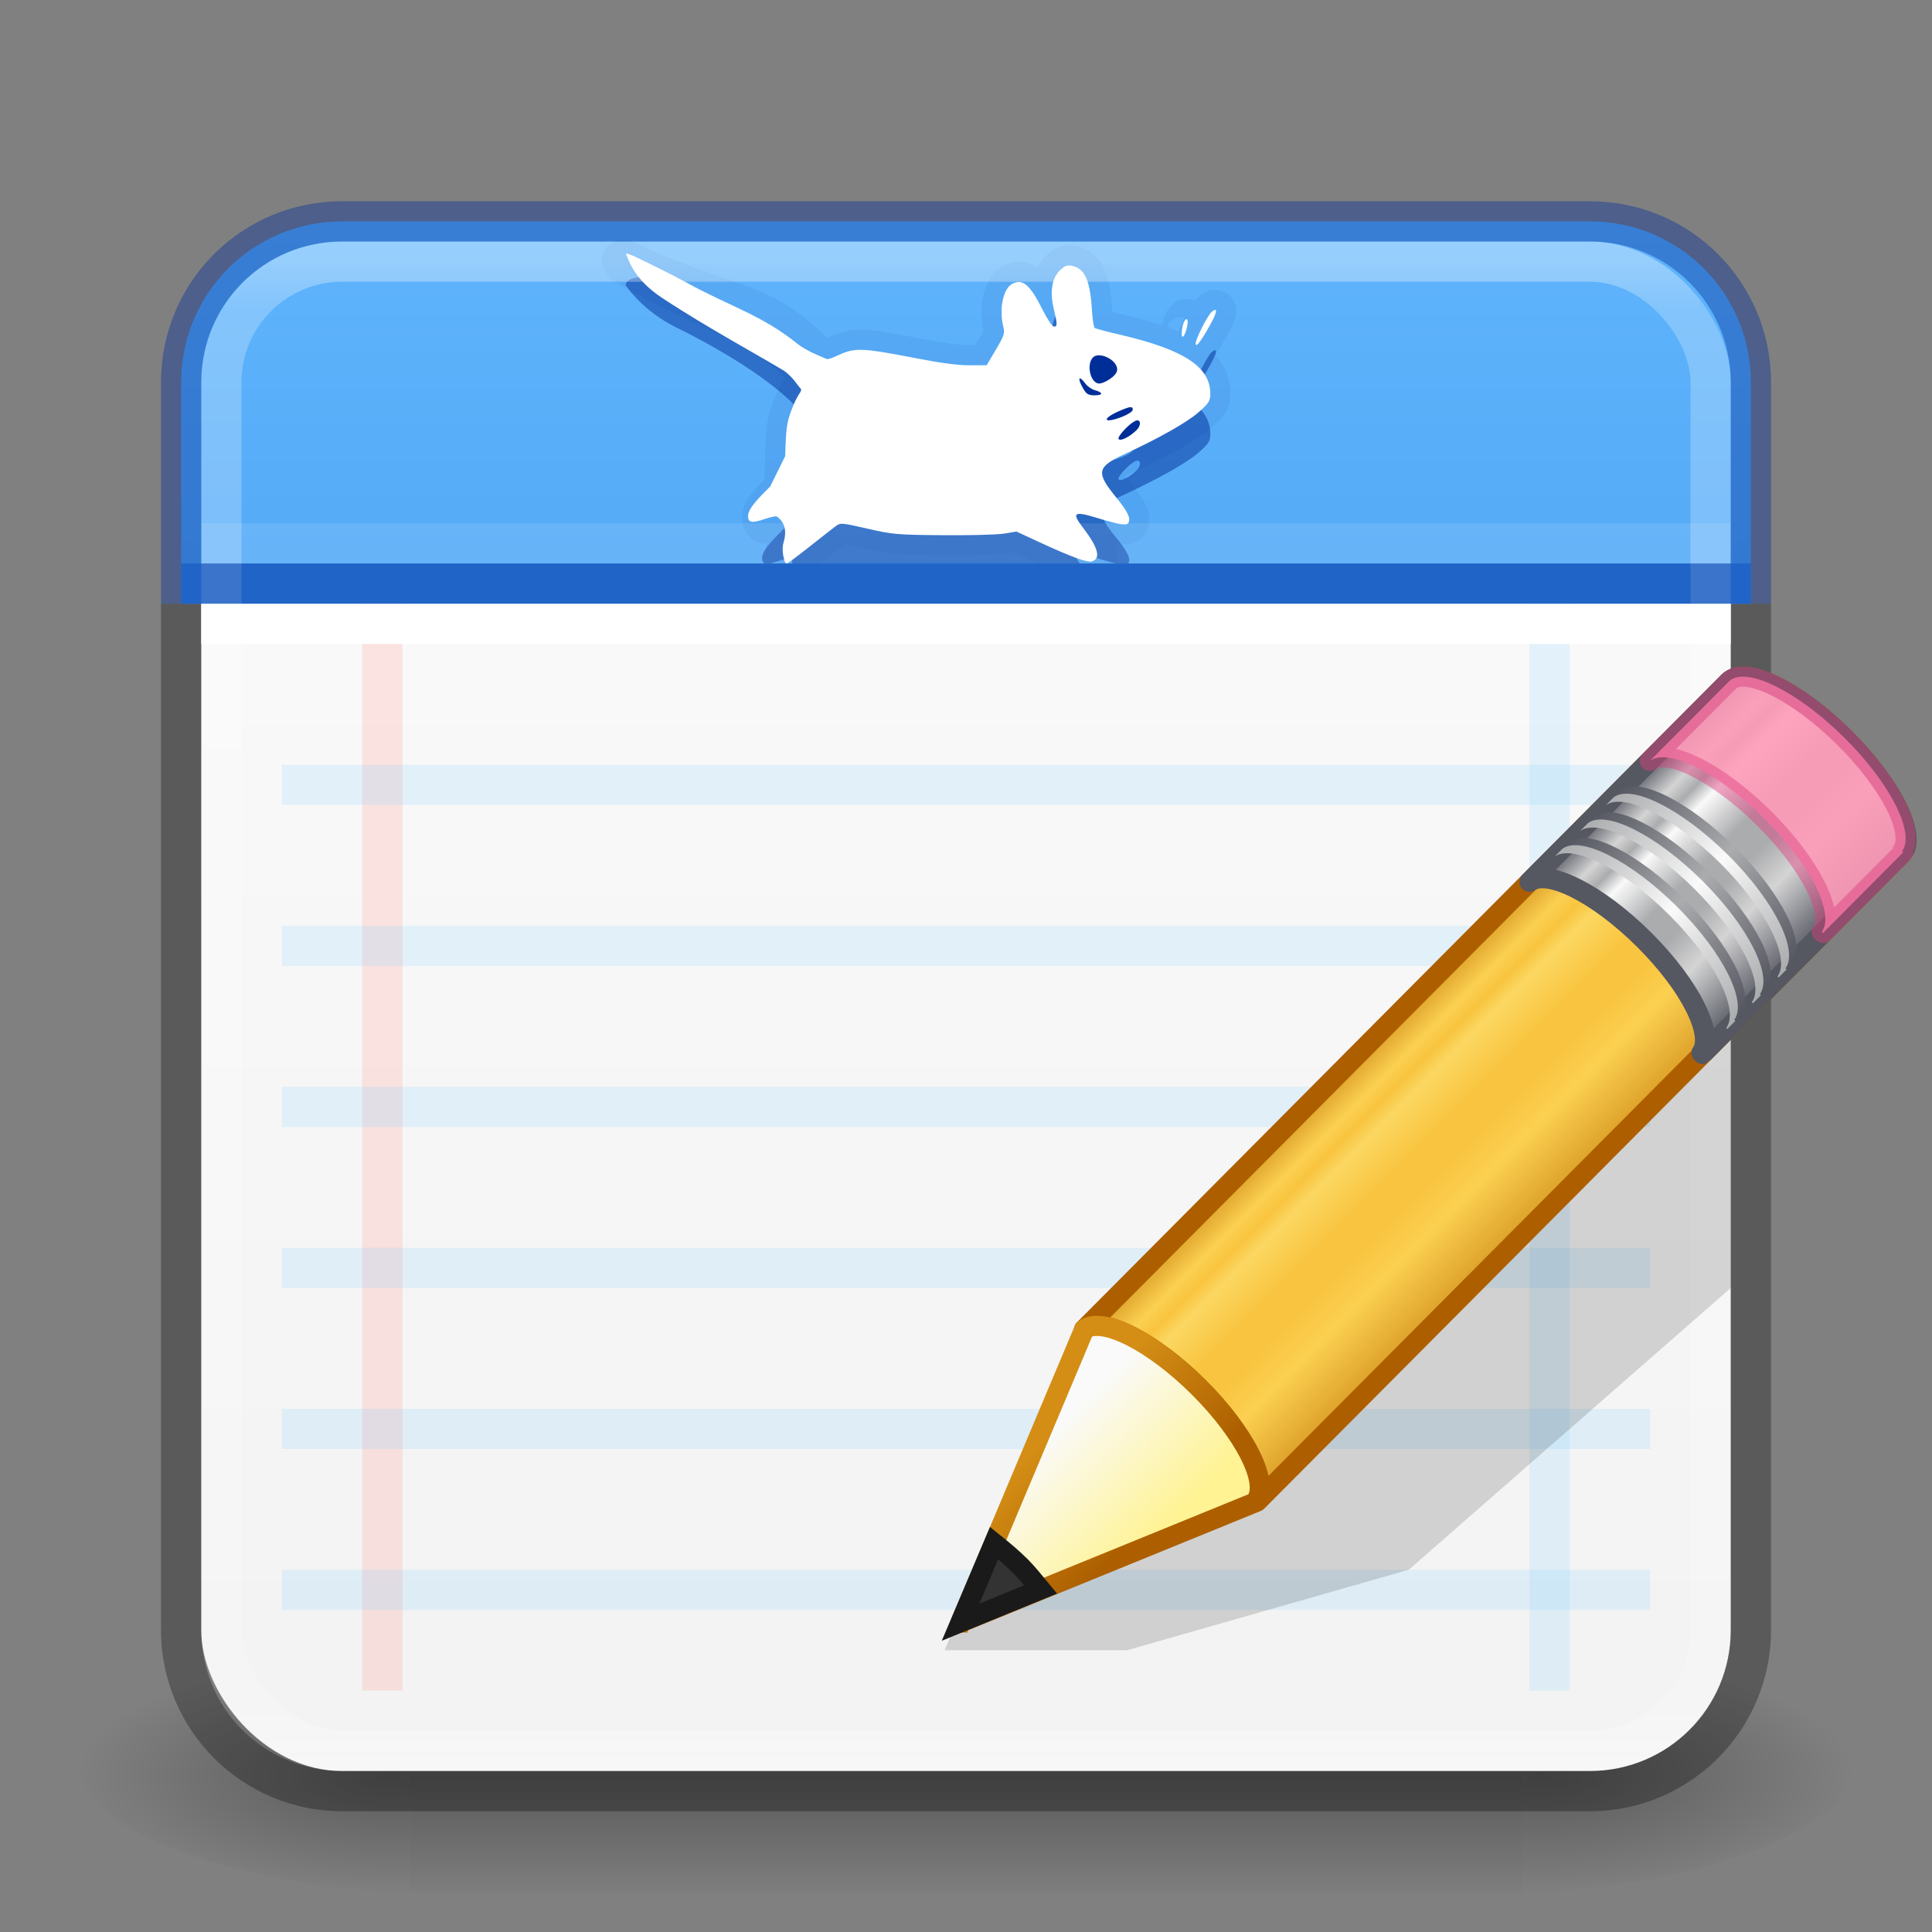 <?xml version="1.0" encoding="UTF-8" standalone="no"?>
<svg
   width="48px"
   height="48px"
   id="svg4828"
   version="1.1"
   sodipodi:docname="org.xfce.mousepad.svg"
   inkscape:version="1.2.2 (b0a8486541, 2022-12-01)"
   xmlns:inkscape="http://www.inkscape.org/namespaces/inkscape"
   xmlns:sodipodi="http://sodipodi.sourceforge.net/DTD/sodipodi-0.dtd"
   xmlns:xlink="http://www.w3.org/1999/xlink"
   xmlns="http://www.w3.org/2000/svg"
   xmlns:svg="http://www.w3.org/2000/svg"
   xmlns:rdf="http://www.w3.org/1999/02/22-rdf-syntax-ns#"
   xmlns:cc="http://creativecommons.org/ns#"
   xmlns:dc="http://purl.org/dc/elements/1.1/">
  <rect width="100%" height="100%" fill="#808080" stroke="none"/>
  <sodipodi:namedview
     id="namedview111"
     pagecolor="#ffffff"
     bordercolor="#666666"
     borderopacity="1.0"
     inkscape:pageshadow="2"
     inkscape:pageopacity="0.0"
     inkscape:pagecheckerboard="0"
     showgrid="false"
     inkscape:zoom="45.254834"
     inkscape:cx="15.711029"
     inkscape:cy="18.373728"
     inkscape:window-width="1317"
     inkscape:window-height="890"
     inkscape:window-x="601"
     inkscape:window-y="106"
     inkscape:window-maximized="0"
     inkscape:current-layer="svg4828"
     inkscape:showpageshadow="2"
     inkscape:deskcolor="#d1d1d1" />
  <defs
     id="defs4830">
    <linearGradient
       inkscape:collect="always"
       id="linearGradient16186">
      <stop
         style="stop-color:#64baff;stop-opacity:1"
         offset="0"
         id="stop16182" />
      <stop
         style="stop-color:#3689e6;stop-opacity:1"
         offset="1"
         id="stop16184" />
    </linearGradient>
    <linearGradient
       xlink:href="#linearGradient4014"
       id="linearGradient3097"
       gradientUnits="userSpaceOnUse"
       gradientTransform="translate(3.78e-6,1)"
       x1="24"
       y1="5.502"
       x2="24"
       y2="43" />
    <linearGradient
       id="linearGradient4014">
      <stop
         id="stop4016"
         style="stop-color:#ffffff;stop-opacity:0.35;"
         offset="0" />
      <stop
         id="stop4018"
         style="stop-color:#ffffff;stop-opacity:0.24;"
         offset="0.031" />
      <stop
         id="stop4020"
         style="stop-color:#ffffff;stop-opacity:0.157"
         offset="0.953" />
      <stop
         id="stop4022"
         style="stop-color:#ffffff;stop-opacity:0.392"
         offset="1" />
    </linearGradient>
    <linearGradient
       xlink:href="#linearGradient3299-6"
       id="linearGradient3152"
       gradientUnits="userSpaceOnUse"
       x1="29.773"
       y1="54.367"
       x2="29.773"
       y2="4.714"
       gradientTransform="matrix(0.844,0,0,1.027,3.732,-1.704)" />
    <linearGradient
       id="linearGradient3299-6">
      <stop
         id="stop3301-7"
         style="stop-color:#f0f0f0;stop-opacity:1;"
         offset="0" />
      <stop
         id="stop3303-7"
         style="stop-color:#fcfcfc;stop-opacity:1;"
         offset="1" />
    </linearGradient>
    <radialGradient
       xlink:href="#linearGradient5060-6"
       id="radialGradient3157"
       gradientUnits="userSpaceOnUse"
       gradientTransform="matrix(-0.066,0,0,0.025,49.673,31.942)"
       cx="605.714"
       cy="486.648"
       fx="605.714"
       fy="486.648"
       r="117.143" />
    <linearGradient
       id="linearGradient5060-6">
      <stop
         id="stop5062-3"
         style="stop-color:#000000;stop-opacity:1"
         offset="0" />
      <stop
         id="stop5064-1"
         style="stop-color:#000000;stop-opacity:0"
         offset="1" />
    </linearGradient>
    <radialGradient
       xlink:href="#linearGradient5060-6"
       id="radialGradient3160"
       gradientUnits="userSpaceOnUse"
       gradientTransform="matrix(0.066,0,0,0.025,-1.673,31.942)"
       cx="605.714"
       cy="486.648"
       fx="605.714"
       fy="486.648"
       r="117.143" />
    <linearGradient
       id="linearGradient5048-7">
      <stop
         id="stop5050-5"
         style="stop-color:#000000;stop-opacity:0"
         offset="0" />
      <stop
         id="stop5056-9"
         style="stop-color:#000000;stop-opacity:1"
         offset="0.5" />
      <stop
         id="stop5052-6"
         style="stop-color:#000000;stop-opacity:0"
         offset="1" />
    </linearGradient>
    <linearGradient
       y2="609.505"
       x2="302.857"
       y1="366.648"
       x1="302.857"
       gradientTransform="matrix(0.057,0,0,0.025,3.308,31.942)"
       gradientUnits="userSpaceOnUse"
       id="linearGradient4826"
       xlink:href="#linearGradient5048-7" />
    <linearGradient
       spreadMethod="pad"
       gradientTransform="matrix(0.657,-0.66,0.735,0.731,0.987,21.863)"
       gradientUnits="userSpaceOnUse"
       xlink:href="#linearGradient954"
       id="linearGradient3432"
       y2="31.211"
       x2="23.576"
       y1="25.357"
       x1="23.576" />
    <linearGradient
       id="linearGradient954">
      <stop
         id="stop938"
         style="stop-color:#ad5f00;stop-opacity:1"
         offset="0" />
      <stop
         id="stop940"
         style="stop-color:#ffe16b;stop-opacity:1"
         offset="0.135" />
      <stop
         id="stop942"
         style="stop-color:#f9c440;stop-opacity:1"
         offset="0.202" />
      <stop
         id="stop944"
         style="stop-color:#fff394;stop-opacity:1"
         offset="0.27" />
      <stop
         id="stop946"
         style="stop-color:#f9c440;stop-opacity:1"
         offset="0.447" />
      <stop
         id="stop948"
         style="stop-color:#f9c440;stop-opacity:1"
         offset="0.571" />
      <stop
         id="stop950"
         style="stop-color:#ffe16b;stop-opacity:1"
         offset="0.72" />
      <stop
         id="stop952"
         style="stop-color:#ad5f00;stop-opacity:1"
         offset="1" />
    </linearGradient>
    <linearGradient
       spreadMethod="pad"
       y2="31.211"
       x2="23.576"
       y1="25.357"
       x1="23.576"
       gradientTransform="matrix(0.657,-0.66,0.735,0.731,0.987,21.863)"
       gradientUnits="userSpaceOnUse"
       id="linearGradient933"
       xlink:href="#linearGradient3155-40" />
    <linearGradient
       id="linearGradient3155-40">
      <stop
         offset="0"
         style="stop-color:#555761;stop-opacity:1"
         id="stop2541" />
      <stop
         offset="0.135"
         style="stop-color:#d4d4d4;stop-opacity:1"
         id="stop2543" />
      <stop
         offset="0.202"
         style="stop-color:#abacae;stop-opacity:1"
         id="stop2545" />
      <stop
         offset="0.27"
         style="stop-color:#fafafa;stop-opacity:1"
         id="stop2547" />
      <stop
         offset="0.447"
         style="stop-color:#abacae;stop-opacity:1"
         id="stop2549" />
      <stop
         offset="0.571"
         style="stop-color:#abacae;stop-opacity:1"
         id="stop2551" />
      <stop
         offset="0.72"
         style="stop-color:#d4d4d4;stop-opacity:1"
         id="stop2553" />
      <stop
         offset="1"
         style="stop-color:#555761;stop-opacity:1"
         id="stop2555" />
    </linearGradient>
    <linearGradient
       gradientTransform="matrix(0.638,-0.641,0.86,0.855,-1.419,18.487)"
       gradientUnits="userSpaceOnUse"
       xlink:href="#linearGradient3240-279"
       id="linearGradient3427"
       y2="30"
       x2="30.038"
       y1="24.99"
       x1="30.038" />
    <linearGradient
       id="linearGradient3240-279">
      <stop
         offset="0"
         style="stop-color:#555761;stop-opacity:1"
         id="stop2559" />
      <stop
         offset="0.5"
         style="stop-color:#abacae;stop-opacity:1"
         id="stop2561" />
      <stop
         offset="1"
         style="stop-color:#555761;stop-opacity:1"
         id="stop2563" />
    </linearGradient>
    <linearGradient
       gradientTransform="matrix(0.638,-0.641,0.86,0.855,-1.601,18.671)"
       gradientUnits="userSpaceOnUse"
       xlink:href="#linearGradient3223-789"
       id="linearGradient3424"
       y2="30"
       x2="30.038"
       y1="24.99"
       x1="30.038" />
    <linearGradient
       id="linearGradient3223-789">
      <stop
         offset="0"
         style="stop-color:#abacae;stop-opacity:1"
         id="stop2567" />
      <stop
         offset="0.5"
         style="stop-color:#fafafa;stop-opacity:1"
         id="stop2569" />
      <stop
         offset="1"
         style="stop-color:#abacae;stop-opacity:1"
         id="stop2571" />
    </linearGradient>
    <linearGradient
       gradientTransform="matrix(0.638,-0.641,0.86,0.855,-0.784,17.849)"
       gradientUnits="userSpaceOnUse"
       xlink:href="#linearGradient3240-279"
       id="linearGradient3421"
       y2="30"
       x2="30.038"
       y1="24.99"
       x1="30.038" />
    <linearGradient
       gradientTransform="matrix(0.638,-0.641,0.86,0.855,-0.966,18.033)"
       gradientUnits="userSpaceOnUse"
       xlink:href="#linearGradient3223-789"
       id="linearGradient3418"
       y2="30"
       x2="30.038"
       y1="24.99"
       x1="30.038" />
    <linearGradient
       gradientTransform="matrix(0.638,-0.641,0.86,0.855,-0.146,17.208)"
       gradientUnits="userSpaceOnUse"
       xlink:href="#linearGradient3240-279"
       id="linearGradient3415"
       y2="30"
       x2="30.038"
       y1="24.99"
       x1="30.038" />
    <linearGradient
       gradientTransform="matrix(0.638,-0.641,0.86,0.855,-0.328,17.392)"
       gradientUnits="userSpaceOnUse"
       xlink:href="#linearGradient3223-789"
       id="linearGradient3412"
       y2="30"
       x2="30.038"
       y1="24.99"
       x1="30.038" />
    <linearGradient
       gradientTransform="matrix(0.638,-0.641,0.86,0.855,-1.661,18.731)"
       gradientUnits="userSpaceOnUse"
       xlink:href="#linearGradient3290-678"
       id="linearGradient3407"
       y2="26.03"
       x2="9"
       y1="29.057"
       x1="9" />
    <linearGradient
       id="linearGradient3290-678">
      <stop
         offset="0"
         style="stop-color:#fff394;stop-opacity:1"
         id="stop2607" />
      <stop
         offset="1"
         style="stop-color:#fafafa;stop-opacity:1"
         id="stop2609" />
    </linearGradient>
    <linearGradient
       gradientTransform="matrix(0.56,0.024,0.024,0.56,21.547,15.104)"
       gradientUnits="userSpaceOnUse"
       xlink:href="#linearGradient3191-577"
       id="linearGradient3409"
       y2="41.392"
       x2="9.522"
       y1="37.372"
       x1="5.518" />
    <linearGradient
       id="linearGradient3191-577">
      <stop
         offset="0"
         style="stop-color:#d48e15;stop-opacity:1"
         id="stop2613" />
      <stop
         offset="1"
         style="stop-color:#ad5f00;stop-opacity:1"
         id="stop2615" />
    </linearGradient>
    <linearGradient
       inkscape:collect="always"
       xlink:href="#linearGradient16186"
       id="linearGradient16188"
       x1="24"
       y1="0.139"
       x2="24"
       y2="44.5"
       gradientUnits="userSpaceOnUse" />
  </defs>
  <rect
     style="display:inline;overflow:visible;visibility:visible;opacity:0.3;fill:url(#linearGradient4826);fill-opacity:1;fill-rule:nonzero;stroke:none;stroke-width:1;marker:none"
     id="rect2512"
     y="41"
     x="10.178"
     height="6"
     width="27.644" />
  <path
     style="display:inline;overflow:visible;visibility:visible;opacity:0.3;fill:url(#radialGradient3160);fill-opacity:1;fill-rule:nonzero;stroke:none;stroke-width:1;marker:none"
     id="path2514"
     d="m 37.822,41 c 0,0 0,6 0,6 3.375,0.011 8.159,-1.344 8.159,-3 0,-1.656 -3.766,-2.999 -8.159,-2.999 z" />
  <path
     style="display:inline;overflow:visible;visibility:visible;opacity:0.3;fill:url(#radialGradient3157);fill-opacity:1;fill-rule:nonzero;stroke:none;stroke-width:1;marker:none"
     id="path2516"
     d="m 10.178,41 c 0,0 0,6 0,6 C 6.803,47.011 2.019,45.656 2.019,44 c 0,-1.656 3.766,-2.999 8.159,-2.999 z" />
  <rect
     style="fill:url(#linearGradient3152);fill-opacity:1;fill-rule:evenodd;stroke:none;stroke-width:1"
     id="rect2551"
     y="6"
     x="5"
     ry="3.5"
     rx="3.5"
     height="38"
     width="38" />
  <path
     style="fill:none;stroke:#ff8c82;stroke-width:1;stroke-linecap:butt;stroke-linejoin:round;stroke-dasharray:none;stroke-opacity:0.2;paint-order:markers fill stroke;stop-color:#000000"
     d="M 9.5,14 V 42"
     id="path12913" />
  <path
     style="fill:none;stroke:#8cd5ff;stroke-width:1;stroke-linecap:butt;stroke-linejoin:round;stroke-dasharray:none;stroke-opacity:0.2;paint-order:markers fill stroke;stop-color:#000000"
     d="M 38.5,14 V 42"
     id="path316" />
  <path
     style="fill:none;stroke:#8cd5ff;stroke-width:1;stroke-linecap:butt;stroke-linejoin:round;stroke-dasharray:none;stroke-opacity:0.2;paint-order:markers fill stroke;stop-color:#000000"
     d="M 41,19.5 H 7"
     id="path568" />
  <path
     style="fill:none;stroke:#8cd5ff;stroke-width:1;stroke-linecap:butt;stroke-linejoin:round;stroke-dasharray:none;stroke-opacity:0.2;paint-order:markers fill stroke;stop-color:#000000"
     d="M 41,23.5 H 7"
     id="path570" />
  <path
     style="fill:none;stroke:#8cd5ff;stroke-width:1;stroke-linecap:butt;stroke-linejoin:round;stroke-dasharray:none;stroke-opacity:0.2;paint-order:markers fill stroke;stop-color:#000000"
     d="M 41,27.5 H 7"
     id="path572" />
  <path
     style="fill:none;stroke:#8cd5ff;stroke-width:1;stroke-linecap:butt;stroke-linejoin:round;stroke-dasharray:none;stroke-opacity:0.2;paint-order:markers fill stroke;stop-color:#000000"
     d="M 41,31.5 H 7"
     id="path574" />
  <path
     style="fill:none;stroke:#8cd5ff;stroke-width:1;stroke-linecap:butt;stroke-linejoin:round;stroke-dasharray:none;stroke-opacity:0.2;paint-order:markers fill stroke;stop-color:#000000"
     d="M 41,35.5 H 7"
     id="path576" />
  <path
     style="fill:none;stroke:#8cd5ff;stroke-width:1;stroke-linecap:butt;stroke-linejoin:round;stroke-dasharray:none;stroke-opacity:0.2;paint-order:markers fill stroke;stop-color:#000000"
     d="M 41,39.5 H 7"
     id="path658" />
  <path
     id="rect12794"
     style="fill:url(#linearGradient16188);fill-opacity:1;fill-rule:evenodd;stroke-width:1"
     d="m 8.5,5.5 h 31 c 2.216,0 4,1.784 4,4 V 15 H 4.5 V 9.5 c 0,-2.216 1.784,-4 4,-4 z"
     sodipodi:nodetypes="sssccss" />
  <path
     id="path35373"
     d="m 19.489,13.92 c -0.015,-0.044 0.022,-0.247 0.084,-0.451 0.121,-0.404 0.14,-0.554 0.075,-0.597 -0.023,-0.015 -0.163,0.015 -0.312,0.066 -0.31,0.108 -0.407,0.087 -0.402,-0.084 0.004,-0.126 0.118,-0.291 0.39,-0.567 l 0.16,-0.162 0.024,-0.792 c 0.021,-0.706 0.038,-0.831 0.156,-1.142 0.073,-0.192 0.199,-0.452 0.282,-0.578 0.082,-0.126 0.15,-0.251 0.151,-0.279 8e-4,-0.028 -0.159,-0.212 -0.354,-0.41 -0.636,-0.641 -1.767,-1.091 -2.94,-1.67 -0.761,-0.376 -1.289,-0.675 -1.337,-0.756 -0.048,-0.083 0.059,-0.048 0.459,0.15 0.215,0.106 0.753,0.324 1.195,0.485 1.183,0.429 1.9,0.549 2.806,1.358 0.255,0.227 0.488,0.43 0.518,0.45 0.03,0.02 0.202,-0.032 0.381,-0.116 0.411,-0.192 0.592,-0.186 1.889,0.066 0.668,0.13 1.087,0.185 1.38,0.184 l 0.421,-0.002 0.229,-0.388 c 0.21,-0.357 0.225,-0.403 0.183,-0.575 -0.109,-0.444 -0.001,-0.947 0.228,-1.061 0.261,-0.13 0.439,0.026 0.753,0.654 0.115,0.23 0.236,0.409 0.278,0.41 0.089,0.003 0.088,-0.051 -0.007,-0.453 -0.099,-0.416 -0.041,-0.759 0.159,-0.948 0.124,-0.117 0.177,-0.135 0.31,-0.105 0.31,0.069 0.439,0.367 0.484,1.119 0.013,0.216 0.044,0.406 0.069,0.423 0.025,0.016 0.31,0.092 0.633,0.167 1.608,0.376 2.256,0.81 2.236,1.494 -0.005,0.155 -0.047,0.218 -0.291,0.432 -0.286,0.251 -0.974,0.64 -1.858,1.049 -0.668,0.309 -0.694,0.449 -0.195,1.058 0.294,0.36 0.378,0.536 0.307,0.644 -0.047,0.071 -0.229,0.041 -0.788,-0.13 -0.567,-0.174 -0.626,-0.129 -0.334,0.251 0.378,0.493 0.448,0.767 0.215,0.834 -0.113,0.032 -0.528,-0.12 -1.3,-0.478 l -0.572,-0.265 -0.305,0.051 c -0.168,0.028 -0.851,0.046 -1.518,0.04 -1.16,-0.01 -1.243,-0.018 -1.879,-0.163 -0.64,-0.146 -0.67,-0.149 -0.782,-0.066 -0.064,0.047 -0.358,0.277 -0.654,0.511 -0.295,0.234 -0.552,0.425 -0.569,0.425 -0.018,-2.33e-4 -0.045,-0.036 -0.06,-0.08 z m 8.749,-3.234 c 0.13,-0.131 0.101,-0.296 -0.04,-0.225 -0.162,0.082 -0.441,0.387 -0.407,0.445 0.038,0.067 0.279,-0.052 0.447,-0.221 z m -0.349,-0.335 c 0.139,-0.055 0.253,-0.131 0.254,-0.169 0.003,-0.095 -0.061,-0.089 -0.327,0.026 -0.468,0.203 -0.402,0.331 0.073,0.143 z M 27.405,9.54 c 7.48e-4,-0.026 -0.066,-0.063 -0.148,-0.084 -0.082,-0.021 -0.191,-0.094 -0.242,-0.163 -0.168,-0.227 -0.21,-0.146 -0.06,0.116 0.078,0.137 0.126,0.168 0.272,0.172 0.097,0.003 0.178,-0.016 0.179,-0.041 z m 0.207,-0.512 c 0.026,-0.233 -0.104,-0.336 -0.279,-0.221 -0.211,0.139 -0.116,0.439 0.131,0.417 0.106,-0.009 0.13,-0.041 0.148,-0.196 z m 2.094,-0.497 c 0.002,-0.118 0.305,-0.709 0.403,-0.786 0.151,-0.118 0.134,0.006 -0.043,0.327 -0.231,0.416 -0.361,0.583 -0.359,0.459 z M 29.36,8.278 c 0.006,-0.183 0.065,-0.349 0.122,-0.347 0.03,8.545e-4 0.034,0.075 0.01,0.19 -0.049,0.228 -0.138,0.335 -0.132,0.158 z"
     style="fill:none;fill-opacity:1;stroke:#002e99;stroke-width:1;stroke-opacity:0.07"
     sodipodi:nodetypes="ccsccsccscccsccsssssccsscsccssscccsssssscscccccsccccscccccscccccccccsscssscssccccc" />
  <path
     id="path34794"
     d="m 19.489,14.921 c -0.015,-0.044 0.022,-0.247 0.084,-0.451 0.121,-0.404 0.14,-0.554 0.075,-0.597 -0.023,-0.015 -0.163,0.015 -0.312,0.066 -0.31,0.108 -0.407,0.087 -0.402,-0.084 0.004,-0.126 0.118,-0.291 0.39,-0.567 l 0.16,-0.162 0.024,-0.792 c 0.021,-0.706 0.038,-0.831 0.156,-1.142 0.073,-0.192 0.199,-0.452 0.282,-0.578 0.082,-0.126 0.15,-0.251 0.151,-0.279 8e-4,-0.028 -0.187,-0.098 -0.383,-0.295 -0.636,-0.641 -1.763,-1.338 -2.936,-1.917 -0.761,-0.376 -1.182,-0.953 -1.229,-1.035 -0.048,-0.083 0.249,-0.318 0.649,-0.121 0.215,0.106 0.617,0.523 1.059,0.684 1.183,0.429 1.763,1.033 2.669,1.842 0.255,0.227 0.488,0.43 0.518,0.45 0.03,0.02 0.202,-0.032 0.381,-0.116 0.411,-0.192 0.592,-0.186 1.889,0.066 0.668,0.13 1.087,0.185 1.38,0.184 l 0.421,-0.002 0.229,-0.388 c 0.21,-0.357 0.225,-0.403 0.183,-0.575 -0.109,-0.444 -0.001,-0.947 0.228,-1.061 0.261,-0.13 0.439,0.026 0.753,0.654 0.115,0.23 0.236,0.409 0.278,0.41 0.089,0.003 0.088,-0.051 -0.007,-0.453 -0.099,-0.416 -0.041,-0.759 0.159,-0.948 0.124,-0.117 0.177,-0.135 0.31,-0.105 0.31,0.069 0.439,0.367 0.484,1.119 0.013,0.216 0.044,0.406 0.069,0.423 0.025,0.016 0.31,0.092 0.633,0.167 1.608,0.376 2.256,0.81 2.236,1.494 -0.005,0.155 -0.047,0.218 -0.291,0.432 -0.286,0.251 -0.974,0.64 -1.858,1.049 -0.668,0.309 -0.694,0.449 -0.195,1.058 0.294,0.36 0.378,0.536 0.307,0.644 -0.047,0.071 -0.229,0.041 -0.788,-0.13 -0.567,-0.174 -0.626,-0.129 -0.334,0.251 0.378,0.493 0.448,0.767 0.215,0.834 -0.113,0.032 -0.528,-0.12 -1.3,-0.478 l -0.572,-0.265 -0.305,0.051 c -0.168,0.028 -0.851,0.046 -1.518,0.04 -1.16,-0.01 -1.243,-0.018 -1.879,-0.163 -0.64,-0.146 -0.67,-0.149 -0.782,-0.066 -0.064,0.047 -0.358,0.277 -0.654,0.511 -0.295,0.234 -0.552,0.425 -0.569,0.425 -0.018,-2.33e-4 -0.045,-0.036 -0.06,-0.08 z m 8.749,-3.234 c 0.13,-0.131 0.101,-0.296 -0.04,-0.225 -0.162,0.082 -0.441,0.387 -0.407,0.445 0.038,0.067 0.279,-0.052 0.447,-0.221 z m -0.349,-0.335 c 0.139,-0.055 0.253,-0.131 0.254,-0.169 0.003,-0.095 -0.061,-0.089 -0.327,0.026 -0.468,0.203 -0.402,0.331 0.073,0.143 z m -0.484,-0.812 c 7.48e-4,-0.026 -0.066,-0.063 -0.148,-0.084 -0.082,-0.021 -0.191,-0.094 -0.242,-0.163 -0.168,-0.227 -0.21,-0.146 -0.06,0.116 0.078,0.137 0.126,0.168 0.272,0.172 0.097,0.003 0.178,-0.016 0.179,-0.041 z m 0.207,-0.512 c 0.026,-0.233 -0.104,-0.336 -0.279,-0.221 -0.211,0.139 -0.116,0.439 0.131,0.417 0.106,-0.009 0.13,-0.041 0.148,-0.196 z m 2.094,-0.497 c 0.002,-0.118 0.305,-0.709 0.403,-0.786 0.151,-0.118 0.134,0.006 -0.043,0.327 -0.231,0.416 -0.361,0.583 -0.359,0.459 z M 29.36,9.278 c 0.006,-0.183 0.065,-0.349 0.122,-0.347 0.03,8.545e-4 0.034,0.075 0.01,0.19 -0.049,0.228 -0.138,0.335 -0.132,0.158 z"
     style="fill:#002e99;fill-opacity:0.5;stroke:none;stroke-width:1"
     sodipodi:nodetypes="ccsccsccscccsccsssssccsscsccssscccsssssscscccccsccccscccccscccccccccsscssscssccccc" />
  <rect
     style="fill:#002e99;fill-opacity:1;stroke:none;stroke-width:1;stroke-linecap:round;stroke-opacity:0.07;stop-color:#000000"
     id="rect36529"
     width="3"
     height="2.5"
     x="26"
     y="8.5"
     rx="1"
     ry="1" />
  <path
     id="path1881"
     d="m 19.489,13.92 c -0.015,-0.044 -0.079,-0.258 -0.017,-0.463 0.121,-0.404 -0.107,-0.582 -0.172,-0.625 -0.023,-0.015 -0.163,0.015 -0.312,0.066 -0.31,0.108 -0.407,0.087 -0.402,-0.084 0.004,-0.126 0.118,-0.291 0.39,-0.567 l 0.16,-0.162 0.372,-0.753 c 0.021,-0.706 0.038,-0.831 0.156,-1.142 0.073,-0.192 0.129,-0.311 0.212,-0.436 0.031,-0.058 -0.018,0.083 0.032,-0.08 C 19.818,9.583 19.716,9.385 19.49,9.219 18.905,8.859 17.559,8.136 16.438,7.393 15.73,6.925 15.613,6.428 15.566,6.346 c -0.048,-0.083 0.059,-0.048 0.459,0.15 0.215,0.106 0.612,0.296 1.048,0.534 1.104,0.603 1.839,0.791 2.733,1.506 0.267,0.213 0.693,0.359 0.723,0.379 0.03,0.02 0.116,-0.005 0.295,-0.089 0.411,-0.192 0.592,-0.186 1.889,0.066 0.668,0.13 1.087,0.185 1.38,0.184 l 0.421,-0.002 0.229,-0.388 c 0.21,-0.357 0.225,-0.403 0.183,-0.575 -0.109,-0.444 -0.001,-0.947 0.228,-1.061 0.261,-0.13 0.439,0.026 0.753,0.654 0.115,0.23 0.236,0.409 0.278,0.41 0.089,0.003 0.088,-0.051 -0.007,-0.453 -0.099,-0.416 -0.041,-0.759 0.159,-0.948 0.124,-0.117 0.177,-0.135 0.31,-0.105 0.31,0.069 0.439,0.367 0.484,1.119 0.013,0.216 0.044,0.406 0.069,0.423 0.025,0.016 0.31,0.092 0.633,0.167 1.608,0.376 2.256,0.81 2.236,1.494 -0.005,0.155 -0.047,0.218 -0.291,0.432 -0.286,0.251 -0.974,0.64 -1.858,1.049 -0.668,0.309 -0.694,0.449 -0.195,1.058 0.294,0.36 0.378,0.536 0.307,0.644 -0.047,0.071 -0.229,0.041 -0.788,-0.13 -0.567,-0.174 -0.626,-0.129 -0.334,0.251 0.378,0.493 0.448,0.767 0.215,0.834 -0.113,0.032 -0.528,-0.12 -1.3,-0.478 l -0.572,-0.265 -0.305,0.051 c -0.168,0.028 -0.851,0.046 -1.518,0.04 -1.16,-0.01 -1.243,-0.018 -1.879,-0.163 -0.64,-0.146 -0.67,-0.149 -0.782,-0.066 -0.064,0.047 -0.358,0.277 -0.654,0.511 -0.295,0.234 -0.552,0.425 -0.569,0.425 -0.018,-2.33e-4 -0.045,-0.036 -0.06,-0.08 z m 8.749,-3.234 c 0.13,-0.131 0.101,-0.296 -0.04,-0.225 -0.162,0.082 -0.441,0.387 -0.407,0.445 0.038,0.067 0.279,-0.052 0.447,-0.221 z m -0.349,-0.335 c 0.139,-0.055 0.253,-0.131 0.254,-0.169 0.003,-0.095 -0.061,-0.089 -0.327,0.026 -0.468,0.203 -0.402,0.331 0.073,0.143 z M 27.359,9.781 c 7.48e-4,-0.026 -0.066,-0.063 -0.148,-0.084 -0.082,-0.021 -0.191,-0.094 -0.242,-0.163 -0.168,-0.227 -0.21,-0.146 -0.06,0.116 0.078,0.137 0.126,0.168 0.272,0.172 0.097,0.003 0.178,-0.016 0.179,-0.041 z m 0.396,-0.584 C 27.781,8.965 27.358,8.743 27.183,8.858 26.972,8.997 27.078,9.55 27.326,9.528 c 0.106,-0.009 0.412,-0.175 0.429,-0.331 z m 1.951,-0.667 c 0.002,-0.118 0.305,-0.709 0.403,-0.786 0.151,-0.118 0.134,0.006 -0.043,0.327 -0.231,0.416 -0.361,0.583 -0.359,0.459 z M 29.36,8.278 c 0.006,-0.183 0.065,-0.349 0.122,-0.347 0.03,8.545e-4 0.034,0.075 0.01,0.19 -0.049,0.228 -0.138,0.335 -0.132,0.158 z"
     style="fill:#ffffff;fill-opacity:1;stroke:none;stroke-width:1"
     sodipodi:nodetypes="ccsccsccscccsccsssssccsscsccssscccsssssscscccccsccccscccccscccccccccsscssscssccccc" />
  <rect
     style="fill:#3689e6;fill-opacity:1;stroke:none;stroke-width:6;stroke-linecap:round;stroke-linejoin:round;stroke-opacity:0.5;paint-order:markers fill stroke;stop-color:#000000"
     id="rect15182"
     width="39"
     height="1"
     x="4.5"
     y="14" />
  <rect
     style="fill:none;stroke:url(#linearGradient3097);stroke-width:1;stroke-linecap:round;stroke-linejoin:round;stroke-miterlimit:4;stroke-dasharray:none;stroke-dashoffset:0;stroke-opacity:1"
     id="rect6741"
     y="6.5"
     x="5.5"
     ry="3"
     rx="3"
     height="37"
     width="37" />
  <path
     id="rect2551-3"
     style="color:#000000;fill:#000000;fill-opacity:0.3;stroke-linecap:round;stroke-linejoin:round;-inkscape-stroke:none"
     d="M 4,15 V 40.5 C 4,42.984 6.016,45 8.5,45 h 31 C 41.984,45 44,42.984 44,40.5 V 15 H 43 V 40.5 C 43,42.448 41.448,44 39.5,44 H 8.5 C 6.552,44 5,42.448 5,40.5 V 15 Z" />
  <path
     style="opacity:0.15;fill:#0c0c0c;fill-opacity:1;fill-rule:evenodd;stroke:none"
     id="path2422"
     d="M 43,25 26,35 23.469,41 H 28 l 7,-2 8,-7 z"
     sodipodi:nodetypes="ccccccc" />
  <path
     style="fill:url(#linearGradient3432);fill-opacity:1;stroke:none;stroke-width:0.5;stroke-linecap:butt;stroke-linejoin:round;stroke-miterlimit:4;stroke-dasharray:none;stroke-dashoffset:0;stroke-opacity:1"
     id="rect2383"
     d="m 26.934,33.029 c 0.446,-0.335 1.697,0.293 2.847,1.437 1.147,1.141 1.751,2.363 1.424,2.813 -0.001,0.002 0.028,0.025 0.027,0.027 L 47.243,21.217 c 0.406,-0.408 -0.225,-1.699 -1.411,-2.88 -1.186,-1.18 -2.48,-1.806 -2.887,-1.397 z" />
  <path
     style="opacity:0.6;fill:#f9c440;fill-opacity:1;stroke:none"
     id="path3208"
     d="m 26.934,33.029 c 0.446,-0.335 1.697,0.293 2.847,1.437 1.147,1.141 1.751,2.363 1.424,2.813 -0.001,0.002 0.028,0.025 0.027,0.027 l 11.026,-11.08 0.04,-0.04 c 0.001,-0.002 -0.028,-0.025 -0.027,-0.027 0.327,-0.45 -0.277,-1.672 -1.424,-2.813 -1.15,-1.144 -2.401,-1.772 -2.847,-1.437 l -0.04,0.04 -11.026,11.08 z" />
  <path
     d="m 26.934,33.029 c 0.446,-0.335 1.697,0.293 2.847,1.437 1.147,1.141 1.751,2.363 1.424,2.813 -0.001,0.002 0.028,0.025 0.027,0.027 L 47.243,21.217 c 0.406,-0.408 -0.225,-1.699 -1.411,-2.88 -1.186,-1.18 -2.48,-1.806 -2.887,-1.397 z"
     id="path936"
     style="fill:none;fill-opacity:1;stroke:#ad5f00;stroke-width:0.5;stroke-linecap:butt;stroke-linejoin:round;stroke-miterlimit:4;stroke-dasharray:none;stroke-dashoffset:0;stroke-opacity:1" />
  <path
     id="path929"
     d="m 43.401,16.82 c -0.197,-0.02 -0.355,0.017 -0.457,0.119 l -4.943,4.969 c 0.446,-0.335 1.696,0.293 2.846,1.438 1.147,1.141 1.753,2.362 1.426,2.812 -0.001,0.002 0.027,0.026 0.025,0.027 l 4.945,-4.969 c 0.406,-0.408 -0.226,-1.699 -1.412,-2.879 -0.89,-0.885 -1.839,-1.459 -2.43,-1.518 z"
     style="fill:url(#linearGradient933);fill-opacity:1;stroke:#555761;stroke-width:0.5;stroke-linecap:butt;stroke-linejoin:round;stroke-miterlimit:4;stroke-dasharray:none;stroke-dashoffset:0;stroke-opacity:1" />
  <path
     style="opacity:0.9;fill:#fe9ab8;fill-opacity:1;stroke:#de3e80;stroke-width:0.5;stroke-linecap:butt;stroke-linejoin:round;stroke-miterlimit:4;stroke-dasharray:none;stroke-dashoffset:0;stroke-opacity:0.5"
     id="rect3175"
     d="m 40.991,18.904 c 0.446,-0.335 1.697,0.293 2.847,1.437 1.147,1.141 1.751,2.363 1.424,2.813 -0.001,0.002 0.028,0.025 0.027,0.027 l 1.954,-1.963 0.04,-0.04 c 0.001,-0.002 -0.028,-0.025 -0.027,-0.027 0.327,-0.45 -0.277,-1.672 -1.424,-2.813 -1.15,-1.144 -2.401,-1.772 -2.847,-1.437 l -0.04,0.04 -1.954,1.963 z" />
  <path
     style="fill:url(#linearGradient3427);fill-opacity:1;stroke:none"
     id="path3233"
     d="m 38.801,21.104 c 0.446,-0.335 1.697,0.293 2.847,1.437 1.147,1.141 1.751,2.363 1.424,2.813 -0.001,0.002 0.028,0.025 0.027,0.027 l 0.199,-0.2 c 0.001,-0.002 -0.028,-0.025 -0.027,-0.027 0.327,-0.45 -0.277,-1.672 -1.424,-2.813 -1.15,-1.144 -2.401,-1.772 -2.847,-1.437 l -0.199,0.2 z" />
  <path
     style="fill:url(#linearGradient3424);fill-opacity:1;stroke:none"
     id="path3216"
     d="m 38.618,21.288 c 0.446,-0.335 1.697,0.293 2.847,1.437 1.147,1.141 1.751,2.363 1.424,2.813 -0.001,0.002 0.028,0.025 0.027,0.027 l 0.199,-0.2 c 0.001,-0.002 -0.028,-0.025 -0.027,-0.027 0.327,-0.45 -0.277,-1.672 -1.424,-2.813 -1.15,-1.144 -2.401,-1.772 -2.847,-1.437 z" />
  <path
     style="fill:url(#linearGradient3421);fill-opacity:1;stroke:none"
     id="path3248"
     d="m 39.435,20.466 c 0.446,-0.335 1.697,0.293 2.847,1.437 1.147,1.141 1.751,2.363 1.424,2.813 -0.001,0.002 0.028,0.025 0.027,0.027 l 0.199,-0.2 c 0.001,-0.002 -0.028,-0.025 -0.027,-0.027 0.327,-0.45 -0.277,-1.672 -1.424,-2.813 -1.15,-1.144 -2.401,-1.772 -2.847,-1.437 z" />
  <path
     style="fill:url(#linearGradient3418);fill-opacity:1;stroke:none"
     id="path3250"
     d="m 39.253,20.65 c 0.446,-0.335 1.697,0.293 2.847,1.437 1.147,1.141 1.751,2.363 1.424,2.813 -0.001,0.002 0.028,0.025 0.027,0.027 l 0.199,-0.2 c 0.001,-0.002 -0.028,-0.025 -0.027,-0.027 0.327,-0.45 -0.277,-1.672 -1.424,-2.813 -1.15,-1.144 -2.401,-1.772 -2.847,-1.437 z" />
  <path
     style="fill:url(#linearGradient3415);fill-opacity:1;stroke:none"
     id="path3256"
     d="m 40.073,19.825 c 0.446,-0.335 1.697,0.293 2.847,1.437 1.147,1.141 1.751,2.363 1.424,2.813 -0.001,0.002 0.028,0.025 0.027,0.027 l 0.199,-0.2 c 0.001,-0.002 -0.028,-0.025 -0.027,-0.027 0.327,-0.45 -0.277,-1.672 -1.424,-2.813 -1.15,-1.144 -2.401,-1.772 -2.847,-1.437 z" />
  <path
     style="fill:url(#linearGradient3412);fill-opacity:1;stroke:none"
     id="path3258"
     d="m 39.891,20.009 c 0.446,-0.335 1.697,0.293 2.847,1.437 1.147,1.141 1.751,2.363 1.424,2.813 -0.001,0.002 0.028,0.025 0.027,0.027 l 0.199,-0.2 c 0.001,-0.002 -0.028,-0.025 -0.027,-0.027 0.327,-0.45 -0.277,-1.672 -1.424,-2.813 -1.15,-1.144 -2.401,-1.772 -2.847,-1.437 z" />
  <path
     style="fill:url(#linearGradient3407);fill-opacity:1;fill-rule:evenodd;stroke:url(#linearGradient3409);stroke-width:0.5;stroke-linecap:butt;stroke-linejoin:miter;stroke-miterlimit:4;stroke-dasharray:none;stroke-opacity:1"
     id="path3270"
     d="m 23.866,40.311 7.284,-2.971 0.062,-0.062 c 0.327,-0.45 -0.285,-1.672 -1.432,-2.813 -1.15,-1.144 -2.399,-1.768 -2.845,-1.434 l -3.068,7.28 z" />
  <path
     style="fill:#333333;fill-opacity:1;fill-rule:evenodd;stroke:#1a1a1a;stroke-width:0.5;stroke-linecap:butt;stroke-linejoin:miter;stroke-miterlimit:4;stroke-dasharray:none;stroke-opacity:1"
     id="path3281"
     d="m 24.697,38.339 -0.832,1.964 1.987,-0.814 c -0.159,-0.191 -0.306,-0.384 -0.497,-0.575 -0.22,-0.219 -0.437,-0.397 -0.658,-0.575 z" />
  <rect
     style="fill:#ffffff;fill-opacity:1;stroke:none;stroke-width:6;stroke-linecap:round;stroke-linejoin:round;stroke-opacity:0.5;paint-order:markers fill stroke;stop-color:#000000"
     id="rect15680"
     width="38"
     height="1"
     x="5"
     y="15" />
  <rect
     style="fill:#ffffff;fill-opacity:0.1;stroke:none;stroke-width:6;stroke-linecap:round;stroke-linejoin:round;stroke-opacity:0.5;paint-order:markers fill stroke;stop-color:#000000"
     id="rect15880"
     width="38"
     height="1"
     x="5"
     y="13" />
  <path
     id="path9297"
     style="fill:none;fill-opacity:1;fill-rule:evenodd;stroke:#002e99;stroke-width:1;stroke-opacity:0.4"
     d="m 8.5,5.5 h 31 c 2.216,0 4,1.784 4,4 v 5 h -39 v -5 c 0,-2.216 1.784,-4 4,-4 z"
     sodipodi:nodetypes="sssccss" />
</svg>
